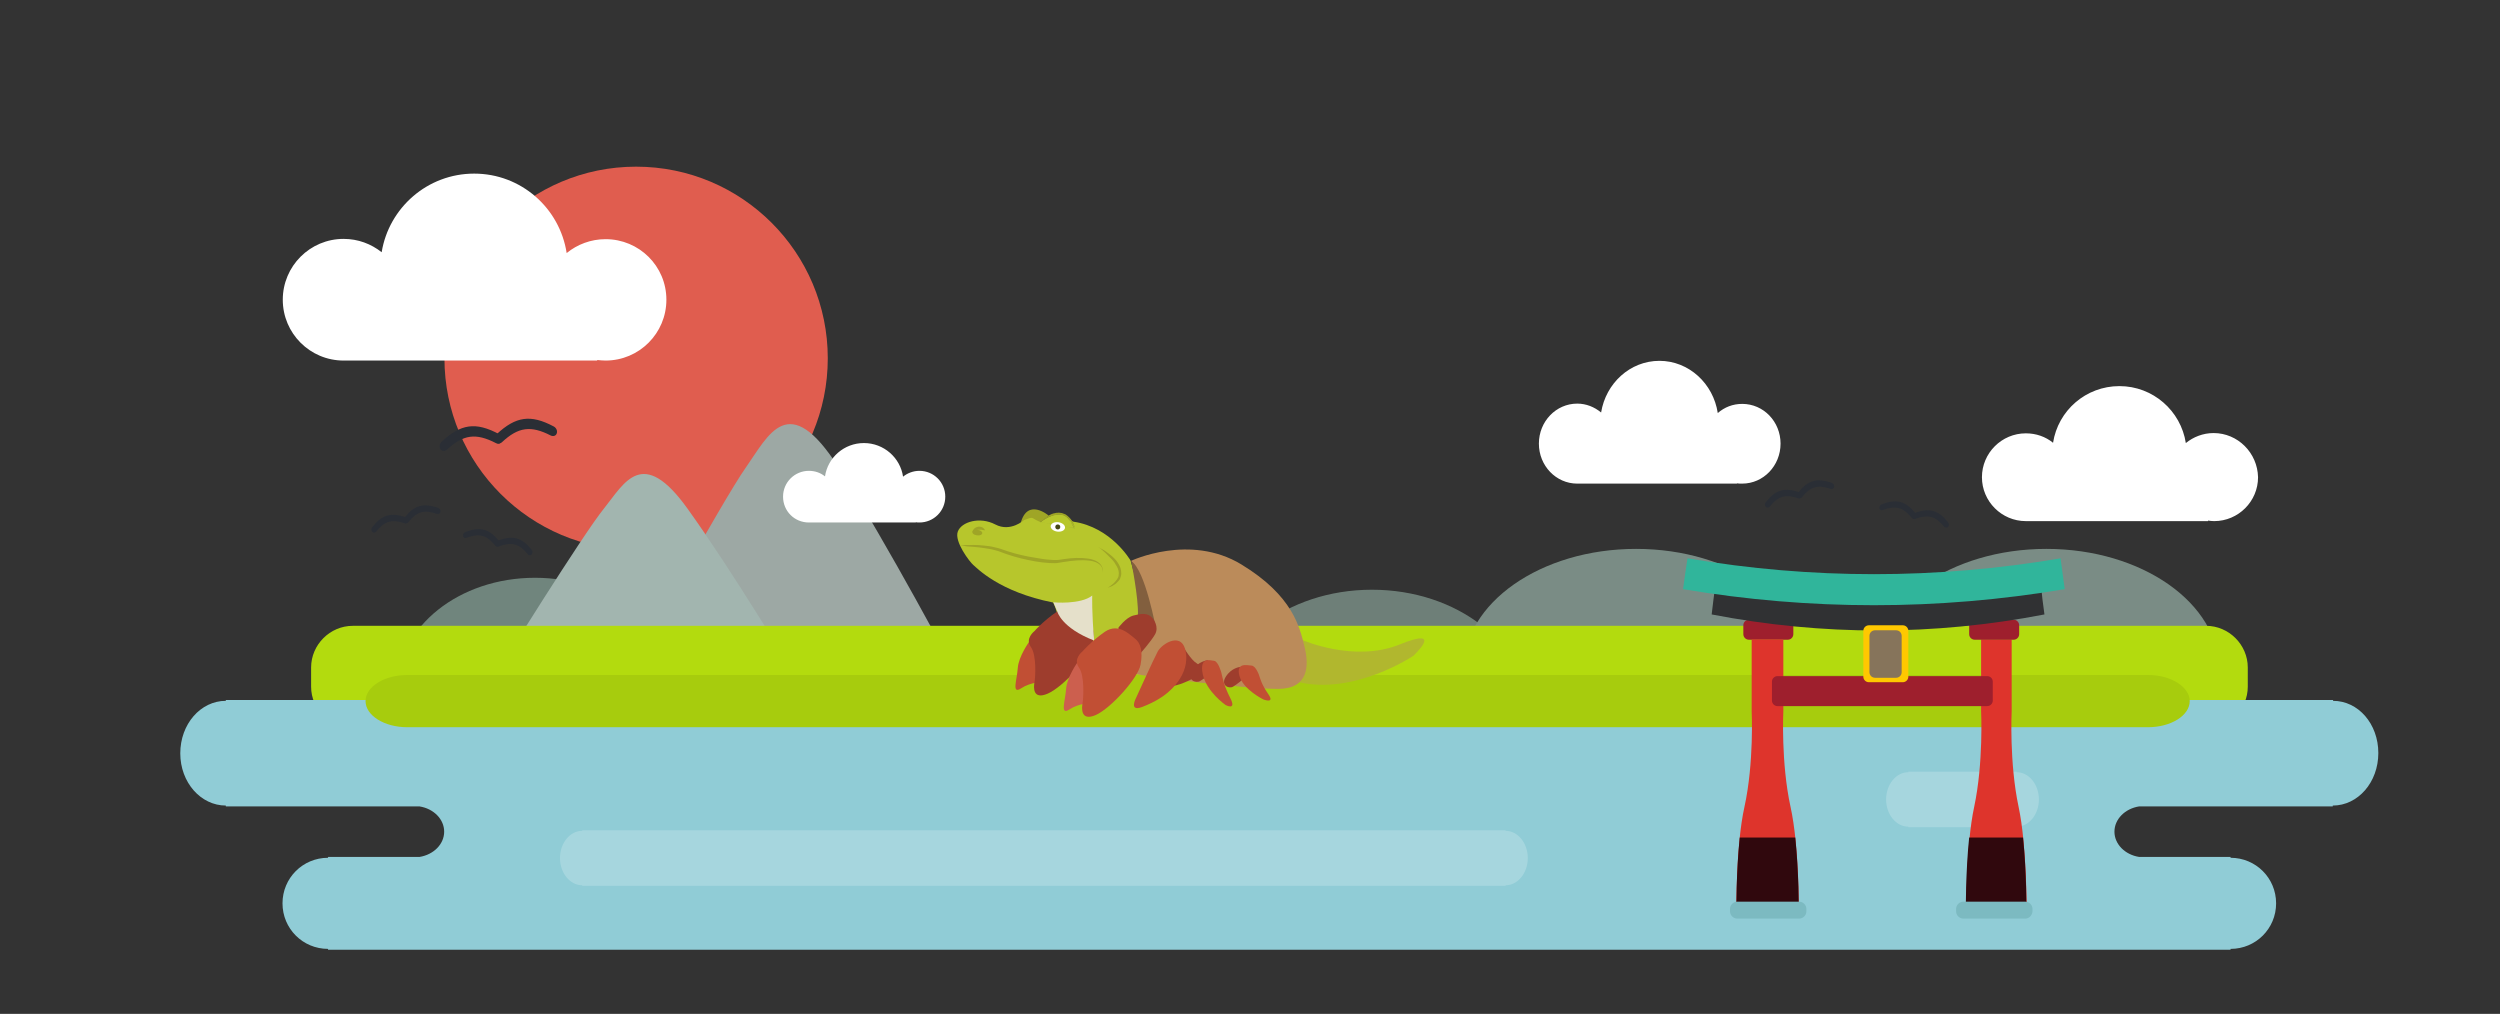 <svg xmlns="http://www.w3.org/2000/svg" viewBox="0 0 900 365" id="svg2">
  <rect x="0" y="0" width="900" height="365" fill="#333333" stroke="none"/>
  <style id="style4">
  .st3{fill:#6E7F78;} .st4{fill:#70857D;} .st5{fill:#7A8C85;} .st6{fill:#E05D4F;} .st7{fill:#9DA8A4;} .st8{fill:#A2B5AF;} .st9{fill:#B3DB0E;} .st10{fill:#90CCD6;} .st12{opacity:0.2;fill:#FFFFFF;} .st13{fill:#FFFFFF;} .st14{fill:#A8E513;} .st15{fill:#A7CC0D;} .st16{display:inline;} .st17{fill:url(#SVGID_1_);} .st18{display:inline;fill:#FFFFFF;} .st21{display:inline;fill:none;stroke:#DEE2E2;stroke-miterlimit:10;} .st22{display:inline;opacity:0.65;fill:#444747;}   .st25{display:inline;opacity:0.65;fill:#383F3F;}  .st27{fill:#A0182F;} .st28{fill:#CC1A27;} .st29{fill:#30080D;} .st30{fill:#0D0B0C;} .st31{fill:#098572;} .st32{fill:#C6C12A;} .st33{fill:#56321A;} .st34{fill:#9E1F2D;} .st35{fill:#DE342C;} .st36{fill:#303133;} .st37{fill:#30B59B;} .st38{fill:#FFC800;} .st39{fill:#86745B;} .st40{fill:#7CBAC1;} .st41{fill:#2A2E35;} .st42{display:inline;fill:#B1B2B2;} .st43{display:inline;fill:#90A09F;} .st44{display:inline;fill:#B7978F;} .st45{fill:#9FA526;} .st46{fill:#CC5F4E;} .st47{fill:#9E3D2D;} .st48{fill:#C14F34;} .st49{fill:#B7C62C;} .st50{fill:#BB8B5A;} .st51{fill:#825F3E;} .st52{fill:#AF452F;} .st53{fill:#252830;} .st54{fill:none;stroke:#9FA526;stroke-miterlimit:10;} .st55{fill:#F0EAD1;} .st56{fill:#B1B72E;} .st57{fill:#E5E0CA;} .st58{fill:#454716;} .st59{display:inline;fill:#21304C;}
  </style>
  <g xmlns="http://www.w3.org/2000/svg" id="Background">
    <ellipse class="st3" cx="493.9" cy="255.9" rx="55.7" ry="43.6" id="ellipse8"/>
    <ellipse class="st4" cx="192.6" cy="247.4" rx="49.4" ry="39.4" id="ellipse16"/>
    <ellipse class="st5" cx="589" cy="241.2" rx="62.2" ry="43.6" id="ellipse12"/>
    <ellipse class="st5" cx="736.7" cy="241.2" rx="62.2" ry="43.6" id="ellipse14"/>
    <circle class="st6" cx="229" cy="129" r="69" id="circle18"/>
    <path class="st7" d="M226.5 241.2s33.8-61.3 42-72.9c8.2-11.6 15.3-28.4 33.4 0 18.1 28.4 41.6 72.9 41.6 72.9h-117z" id="path20"/>
    <path class="st8" d="M179.5 241.2s30.4-48.9 37.9-58.1c7.4-9.2 13.8-22.7 30.1 0s37.5 58.1 37.5 58.1H179.5z" id="path22"/>
    <path class="st9" d="M809.2 247.2c0 8.2-6.8 15-15 15H127c-8.2 0-15-6.8-15-15v-6.9c0-8.2 6.8-15 15-15h667.2c8.2 0 15 6.8 15 15v6.9z" id="path24"/>
    <path class="st10" d="M839.9 252.3v-.3H81.3v.3c-9.1 0-16.4 8.4-16.4 18.9S72.3 290 81.3 290v.3H151c5.1.8 8.9 4.6 8.9 9.1s-3.8 8.3-8.9 9.1h-32.9v.3c-9.1 0-16.4 7.3-16.4 16.4s7.3 16.4 16.4 16.4v.3H803v-.3c9.1 0 16.4-7.3 16.4-16.4s-7.3-16.4-16.4-16.4v-.3h-32.9c-5.1-.8-8.9-4.6-8.9-9.1s3.8-8.3 8.9-9.1h69.7v-.3c9.1 0 16.4-8.4 16.4-18.9s-7.2-18.8-16.3-18.8z" id="path26"/>
    <path class="st12" d="M542 299.1v-.2H209.6v.2c-4.4 0-8 4.4-8 9.8s3.6 9.8 8 9.8v.2H542v-.2c4.4 0 8-4.4 8-9.8s-3.6-9.8-8-9.8zM726 278v-.2h-39v.2c-4.4 0-8 4.4-8 9.8s3.6 9.8 8 9.8v.2h39v-.2c4.4 0 8-4.4 8-9.8s-3.6-9.8-8-9.8z" id="path32"/>
    <path class="st13" d="M218 86.1c-5.3 0-10.2 1.9-14 5-2.5-16.2-16.4-28.6-33.3-28.6-16.8 0-30.7 12.3-33.3 28.3-3.8-3-8.5-4.8-13.7-4.8-12.1 0-21.9 9.8-21.9 21.9s9.8 21.9 21.9 21.9H215v-.2c1 .1 2 .2 3 .2 12.1 0 21.9-9.8 21.9-21.9s-9.8-21.8-21.9-21.8zm578.9 69.8c-3.8 0-7.3 1.4-10 3.6-1.8-11.6-11.8-20.5-23.9-20.5-12.1 0-22.1 8.8-23.9 20.4-2.7-2.2-6.1-3.4-9.8-3.4-8.7 0-15.8 7.1-15.8 15.8 0 8.7 7.1 15.8 15.8 15.8h65.6v-.2c.7.1 1.4.2 2.2.2 8.7 0 15.8-7.1 15.8-15.8-.2-8.8-7.3-15.9-16-15.9zm-169.7-10.5c-3.4 0-6.4 1.2-8.8 3.3-1.6-10.6-10.4-18.8-21-18.8s-19.3 8.1-21 18.6c-2.4-2-5.4-3.2-8.6-3.2-7.6 0-13.8 6.4-13.8 14.4s6.2 14.4 13.8 14.4h57.5v-.1c.6.1 1.2.1 1.9.1 7.6 0 13.8-6.4 13.8-14.4 0-7.9-6.1-14.3-13.8-14.3zM331 169.5c-2.2 0-4.3.8-5.9 2.1-1-6.8-6.9-12.1-14.1-12.1-7.1 0-13 5.2-14 12-1.6-1.3-3.6-2-5.8-2-5.1 0-9.3 4.1-9.3 9.3s4.1 9.3 9.3 9.3h38.5v-.1c.4.1.8.1 1.3.1 5.1 0 9.3-4.1 9.3-9.3s-4.2-9.3-9.3-9.3z" id="path34"/>
    <path class="st15" d="M788.3 252.4c0 5.2-6.8 9.4-15 9.4H146.6c-8.2 0-15-4.2-15-9.4s6.8-9.4 15-9.4h626.7c8.3 0 15 4.3 15 9.4z" id="path44"/>
  </g>

  <g xmlns="http://www.w3.org/2000/svg" id="Toori_Birds">
    <path class="st34" d="M645.6 228.3c0 1.1-.9 2-2 2h-14c-1.1 0-2-.9-2-2v-3.2c0-1.1.9-2 2-2h14c1.1 0 2 .9 2 2v3.2z" id="path94"/>
    <path class="st35" d="M644.6 290.5c-3.5-16-2.6-34.4-2.6-34.4v-25.9h-11.4v25.9s.9 18.4-2.6 34.4c-3.1 13.9-2.9 37.1-2.9 37.1h22.4c.1 0 .2-23.1-2.9-37.1z" id="path96"/>
    <path class="st29" d="M646.3 301.5h-20c-1.3 12.6-1.2 26.1-1.2 26.1h22.4c.1 0 .1-13.5-1.2-26.1z" id="path98"/>
    <path class="st35" d="M726.7 290.5c-3.4-16-2.5-34.4-2.5-34.4v-25.9h-11v25.9s.9 18.4-2.5 34.4c-3 13.9-2.8 37.1-2.8 37.1h21.8c-.2 0 0-23.1-3-37.1z" id="path100"/>
    <path class="st29" d="M728.3 301.5h-19.4c-1.3 12.6-1.2 26.1-1.2 26.1h21.8s.1-13.5-1.2-26.1z" id="path102"/>
    <path class="st34" d="M726.9 228.3c0 1.1-.9 2-2 2h-14c-1.1 0-2-.9-2-2v-3.2c0-1.1.9-2 2-2h14c1.1 0 2 .9 2 2v3.2z" id="path104"/>
    <path class="st36" d="M736 221.2c-39.9 7.7-79.9 7.7-119.8 0 .5-4.4.8-6.6 1.4-11.1 39 7.6 78 7.6 117.1 0 .4 4.5.7 6.7 1.3 11.1z" id="path106"/>
    <path class="st37" d="M743.3 212.1c-45.8 7.7-91.6 7.7-137.4 0 .6-4.4.9-6.6 1.6-11.1 44.8 7.6 89.5 7.6 134.3 0l1.5 11.1z" id="path108"/>
    <path class="st34" d="M717.4 252.2c0 1.1-.9 2-2 2h-75.5c-1.1 0-2-.9-2-2v-6.8c0-1.1.9-2 2-2h75.5c1.1 0 2 .9 2 2v6.8z" id="path110"/>
    <path class="st38" d="M687 243.6c0 1.1-.9 2-2 2h-12.2c-1.1 0-2-.9-2-2v-16.5c0-1.1.9-2 2-2H685c1.1 0 2 .9 2 2v16.5z" id="path112"/>
    <path class="st39" d="M684.6 242c0 1.1-.9 2-2 2H675c-1.1 0-2-.9-2-2v-13.1c0-1.1.9-2 2-2h7.6c1.1 0 2 .9 2 2V242z" id="path114"/>
    <path class="st40" d="M647.7 330.7h-22.3c-1.4 0-2.6-1.2-2.6-2.6v-.9c0-1.4 1.2-2.6 2.6-2.6h22.3c1.4 0 2.6 1.2 2.6 2.6v.9c0 1.4-1.2 2.6-2.6 2.6zm81.4 0h-22.3c-1.4 0-2.6-1.2-2.6-2.6v-.9c0-1.4 1.2-2.6 2.6-2.6h22.3c1.4 0 2.6 1.2 2.6 2.6v.9c-.1 1.4-1.2 2.6-2.6 2.6z" id="path116"/>
    <path class="st41" d="M145.7 188.4c-4.6-1.6-7.3-.8-10.3 3-.4.4-1 .5-1.4.1-.4-.4-.5-1.2 0-1.7 3.5-4.5 6.7-5.4 12.1-3.6.6.2 1 .9.9 1.5-.2.6-.8.9-1.3.7z" id="path118"/>
    <path class="st41" d="M157.3 185c-4.6-1.6-7.3-.8-10.3 3-.4.4-1 .5-1.4.1-.4-.4-.5-1.2 0-1.7 3.5-4.5 6.7-5.4 12.1-3.6.6.2 1 .9.9 1.5-.2.6-.7.9-1.3.7zm490.1-5.6c-4.6-1.6-7.3-.8-10.3 3-.4.4-1 .5-1.4.1-.4-.4-.5-1.2 0-1.7 3.5-4.5 6.7-5.4 12.1-3.6.6.2 1 .9.9 1.5-.2.6-.8.9-1.3.7z" id="path120"/>
    <path class="st41" d="M659 176c-4.6-1.6-7.3-.8-10.3 3-.4.4-1 .5-1.4.1-.4-.4-.5-1.2 0-1.7 3.5-4.5 6.7-5.4 12.1-3.6.6.2 1 .9.9 1.5-.2.6-.7.9-1.3.7zm-480.7 20.4c-3.1-3.8-5.8-4.5-10.4-2.8-.5.2-1.1 0-1.2-.6-.1-.6.2-1.3.9-1.5 5.4-2 8.5-1.1 12.1 3.3.4.5.4 1.3 0 1.7-.5.4-1.1.3-1.4-.1z" id="path122"/>
    <path class="st41" d="M190 199.5c-3.1-3.8-5.8-4.5-10.4-2.8-.5.2-1.1 0-1.2-.6-.1-.6.2-1.3.9-1.5 5.4-2 8.5-1.1 12.1 3.3.4.5.4 1.3 0 1.7-.5.5-1.1.4-1.4-.1zm498.2-13.1c-3.1-3.8-5.8-4.5-10.4-2.8-.5.2-1.1 0-1.2-.6-.1-.6.2-1.3.9-1.5 5.4-2 8.5-1.1 12.1 3.3.4.5.4 1.3 0 1.7-.4.4-1 .3-1.4-.1z" id="path124"/>
    <path class="st41" d="M699.9 189.6c-3.1-3.8-5.8-4.5-10.4-2.8-.5.2-1.1 0-1.2-.6-.1-.6.2-1.3.9-1.5 5.4-2 8.5-1.1 12.1 3.3.4.5.4 1.3 0 1.7-.4.4-1 .3-1.4-.1zm-521.4-30.1c-7.2-3.7-11.7-3.1-17.6 2.4-.7.6-1.7.6-2.3-.1-.6-.8-.4-2.1.4-2.8 6.9-6.4 12.2-7.2 20.5-2.8 1 .5 1.5 1.7 1.1 2.6-.3.9-1.2 1.2-2.1.7z" id="path126"/>
    <path class="st41" d="M198.3 156.8c-7.2-3.7-11.7-3.1-17.6 2.4-.7.6-1.7.6-2.3-.1-.6-.8-.4-2.1.4-2.8 6.9-6.4 12.2-7.2 20.5-2.8 1 .5 1.5 1.7 1.1 2.6-.3.8-1.2 1.1-2.1.7z" id="path128"/>
  </g>

  <g xmlns="http://www.w3.org/2000/svg" id="Crabigator">
    <path class="st45" d="M377.5 185.6s-7.7-6.6-10.1 2.9c-1.9 7.6 10.1-2.9 10.1-2.9z" id="path148"/>
    <path class="st56" d="M468.6 230.3s18.8 8.4 35.3 1.7 4.9 4.1 4.9 4.1-21.5 14.5-42 9.3c-20.4-5.3 1.8-15.1 1.8-15.1z" id="path192"/>
    <path class="st48" d="M370.6 230.9s-3.9 5.3-4.2 9.6-2.3 9.6 1.2 7.3 7.7-2.3 7.7-2.3 1.6-14.3-4.7-14.6z" id="path194"/>
    <path class="st50" d="M407.2 201.9s21.1-10 39.7 1.3 21 22.7 22.7 29.5c1.7 6.8 1.6 15.2-9.3 15.3s-45.9-4.2-52.5-5.5c-6.7-1.3 1.6-19.4 1.6-19.4s5.1-10.6-2.2-21.2z" id="path196"/>
    <path class="st49" d="M407 201.8s-6.9-12-20.6-14c-.759-.192-2.054-1.554-2.116-1.518-.095.056 1.432 1.804 2.381 3.657.207.405-.603.093-2.449-.233-1.004-.177-2.35-.391-3.39-.549-1.501-.228-2.401-.478-3.443-.697-1.518-.319-2.256-.293-3.039-.615-3.44-1.412-1.869-2.028-5.644-.646 0 0-4.9 4.5-10.4 1.6s-12.2-1-13.5 2.6c-1.3 3.6 4.3 10.9 5.6 12 1.3 1.1 9.4 9.7 28.7 13.5 1.4 2.7 1.9 5.8 1.9 5.8l13.7 13 18.4-12.3zm-32.428-13.84s4.501-3.825 8.32-2.57c1.555.511 2.659 2.702 3.823 4.743.103.181.142-.018-.488-.057" id="path198" fill="#b7c62c"/>
    <path class="st47" d="M372.4 227.2s-3.5 2.7-1.3 5.7 1.6 11.3 1.3 12.8c-.3 1.6-.7 6.4 4.8 4s15.3-13.1 16.1-17.8c.9-4.7 0-7.7-1.9-9.1-1.9-1.4-6-5.9-10.9-2.6-4.9 3.3-8.1 7-8.1 7z" id="path200"/>
    <path class="st57" d="M393.2 214.4s-.2 6.1.7 16.2c-11.9-4.6-13.3-10.5-13.3-10.5l-1.4-3.3c0 .1 9.9.9 14-2.4z" id="path202"/>
    <path class="st47" d="M446.4 240.1s-3.1.3-5.1 3.5c-2 3.1 1.1 4.5 2.6 3.6 1.5-.9 3.5-2.6 3.5-2.6s.5-3.7-1-4.5zm-11.7-2.4s-3.4.3-5.5 3.7c-2.1 3.3 1.2 4.7 2.8 3.8s3.8-2.8 3.8-2.8.6-3.9-1.1-4.7z" id="path204"/>
    <path class="st47" d="M426.1 233.1s2.8 4.6 4.6 5.6c1.7 1.1 2 2.6.7 4.1s-6.3 3.7-8.9 4.1 3.6-13.8 3.6-13.8z" id="path206"/>
    <path class="st48" d="M419 250.4s8.9-5.9 8-14.8c-.9-8.9-8.7-3.9-10.2-1.1s-7.8 16.7-7.8 16.7-2.8 5.2 2.2 3.3 7.8-4.1 7.8-4.1zm20.7-8.2s-1.1-4.1-2.6-4.3c-1.5-.2-5.4-1.5-4.1 4.8 1.3 6.3 8.2 11.1 8.2 11.1s4.1 2.2 1.7-2.5-2.8-7.4-3.2-9.1zm13.5.7s-1.1-3.2-2.7-3.3-5.6-1.2-4.3 3.7 8.6 8.5 8.6 8.5 4.3 1.7 1.8-1.9-2.9-5.6-3.4-7z" id="path208"/>
    <path class="st51" d="M416.2 226.6s-3.9-21.6-9-24.6c.7 3.3 3.3 17.4 2.2 21.3-1.2 3.8 6.8 3.3 6.8 3.3z" id="path210"/>
    <path class="st46" d="M388 238.3s-3.9 5.4-4.2 9.7c-.3 4.3-2.3 9.7 1.2 7.4 3.5-2.3 7.7-2.3 7.7-2.3s1.5-14.5-4.7-14.8z" id="path212"/>
    <path class="st47" d="M402.6 226s2.7-3.7 5.4-4.4c2.7-.7 4.5-.9 6 .1s3.3 4.1 1.8 6.7c-1.5 2.6-5.4 7-5.4 7s-7.6-6.3-7.8-9.4z" id="path214"/>
    <path class="st48" d="M389.7 234.5s-3.5 2.7-1.3 5.8c2.2 3 1.6 11.4 1.3 13-.3 1.6-.7 6.5 4.8 4.1 5.5-2.5 15.2-13.3 16.1-18.1s0-7.8-1.9-9.3c-1.9-1.4-5.9-5.9-10.9-2.6-4.9 3.4-8.1 7.1-8.1 7.1z" id="path216"/>
    <path class="st45" d="M395.4 197s.3.1.8.4c.5.3 1.2.6 2 1.2l1.2.9c.4.3.9.7 1.3 1.1.9.8 1.7 1.8 2.3 3 .3.6.5 1.2.6 1.9.1.7.1 1.4-.1 2l-.3.9c-.2.3-.3.5-.5.7-.4.5-.8.8-1.1 1.1-.4.3-.8.5-1.1.7-.3.2-.6.3-.9.4-.5.2-.8.3-.8.3s.3-.2.7-.5c.2-.1.5-.4.8-.6.3-.2.6-.5.9-.8.3-.3.6-.7.9-1.1.1-.2.2-.4.4-.7.1-.2.2-.5.2-.7.1-.5.1-1.1 0-1.6s-.3-1.1-.6-1.6l-.9-1.5c-.4-.5-.7-.9-1.1-1.3l-2.2-2.2c-.7-.6-1.3-1.1-1.7-1.5-.6-.3-.8-.5-.8-.5zm-21-8.9s.1-.2.5-.5c.3-.3.8-.7 1.4-1.2.3-.2.6-.4 1-.7l1.2-.6c.4-.2.9-.3 1.4-.4.2-.1.5-.1.8-.1.3 0 .5-.1.8 0l.8.1c.3.1.5.2.8.3.5.1.9.5 1.3.8.4.3.7.7 1 1 .3.3.5.7.7 1 .2.3.4.6.4.9.1.3.2.5.3.7.1.4.2.6.2.6s-.1-.2-.4-.6c-.1-.2-.2-.4-.4-.7-.1-.3-.4-.5-.6-.8-.2-.3-.4-.6-.7-.9-.3-.2-.6-.6-.9-.8-.4-.2-.7-.5-1.1-.6-.2-.1-.4-.2-.6-.2l-.7-.1c-.2-.1-.4 0-.7 0-.2 0-.4 0-.7.1-.4.1-.9.1-1.3.3-.8.2-1.6.6-2.2.9-1.5.9-2.3 1.5-2.3 1.5z" id="path218"/>
    <ellipse transform="rotate(-82 380.806 189.68)" class="st13" cx="380.8" cy="189.7" rx="1.7" ry="2.6" id="ellipse220"/>
    <ellipse transform="rotate(-82 351.833 191.703)" class="st45" cx="351.8" cy="191.7" rx="1" ry="1.8" id="ellipse222"/>
    <path class="st45" d="M350.1 191.5s0-.4.3-.8c.1-.2.4-.5.7-.7.3-.2.7-.3 1.1-.4.4 0 .8 0 1.1.1.3.1.6.3.8.5.2.2.3.3.4.5.1.1.1.2.1.2h-.2c-.2 0-.4-.1-.6-.1-.1 0-.2 0-.4-.1h-1.2c-.3 0-.5.1-.8.2-.2.1-.5.2-.7.3-.3.1-.6.3-.6.3zm-4.6 4.8s.9-.1 2.4-.1 3.7-.1 6.3.2c1.3.1 2.7.3 4.2.7 1.5.3 3 .9 4.5 1.4 3.1 1 6.5 1.8 9.9 2.3 1.7.3 3.4.6 5.1.7.8.1 1.7.1 2.5.1s1.6-.2 2.4-.3c3.2-.5 6.3-.6 9-.2 1.3.2 2.5.6 3.4 1.2.9.6 1.5 1.4 1.7 2.2.2.8.1 1.4.1 1.8-.1.4-.1.6-.1.6s0-.2.1-.6c0-.4 0-1-.2-1.7s-.8-1.4-1.7-1.9c-.9-.5-2-.8-3.3-.9-2.5-.3-5.6 0-8.8.5-.8.1-1.6.3-2.5.4-.9.1-1.7 0-2.6 0-1.7-.1-3.5-.3-5.2-.6-3.4-.6-6.8-1.4-10-2.5-1.6-.5-3-1.2-4.4-1.5-1.4-.4-2.8-.6-4.1-.8-2.6-.4-4.7-.5-6.2-.6-1.7-.4-2.5-.4-2.5-.4z" id="path224"/>
    <circle class="st58" cx="380.8" cy="189.7" r=".9" id="circle226"/>
  </g>
</svg>
